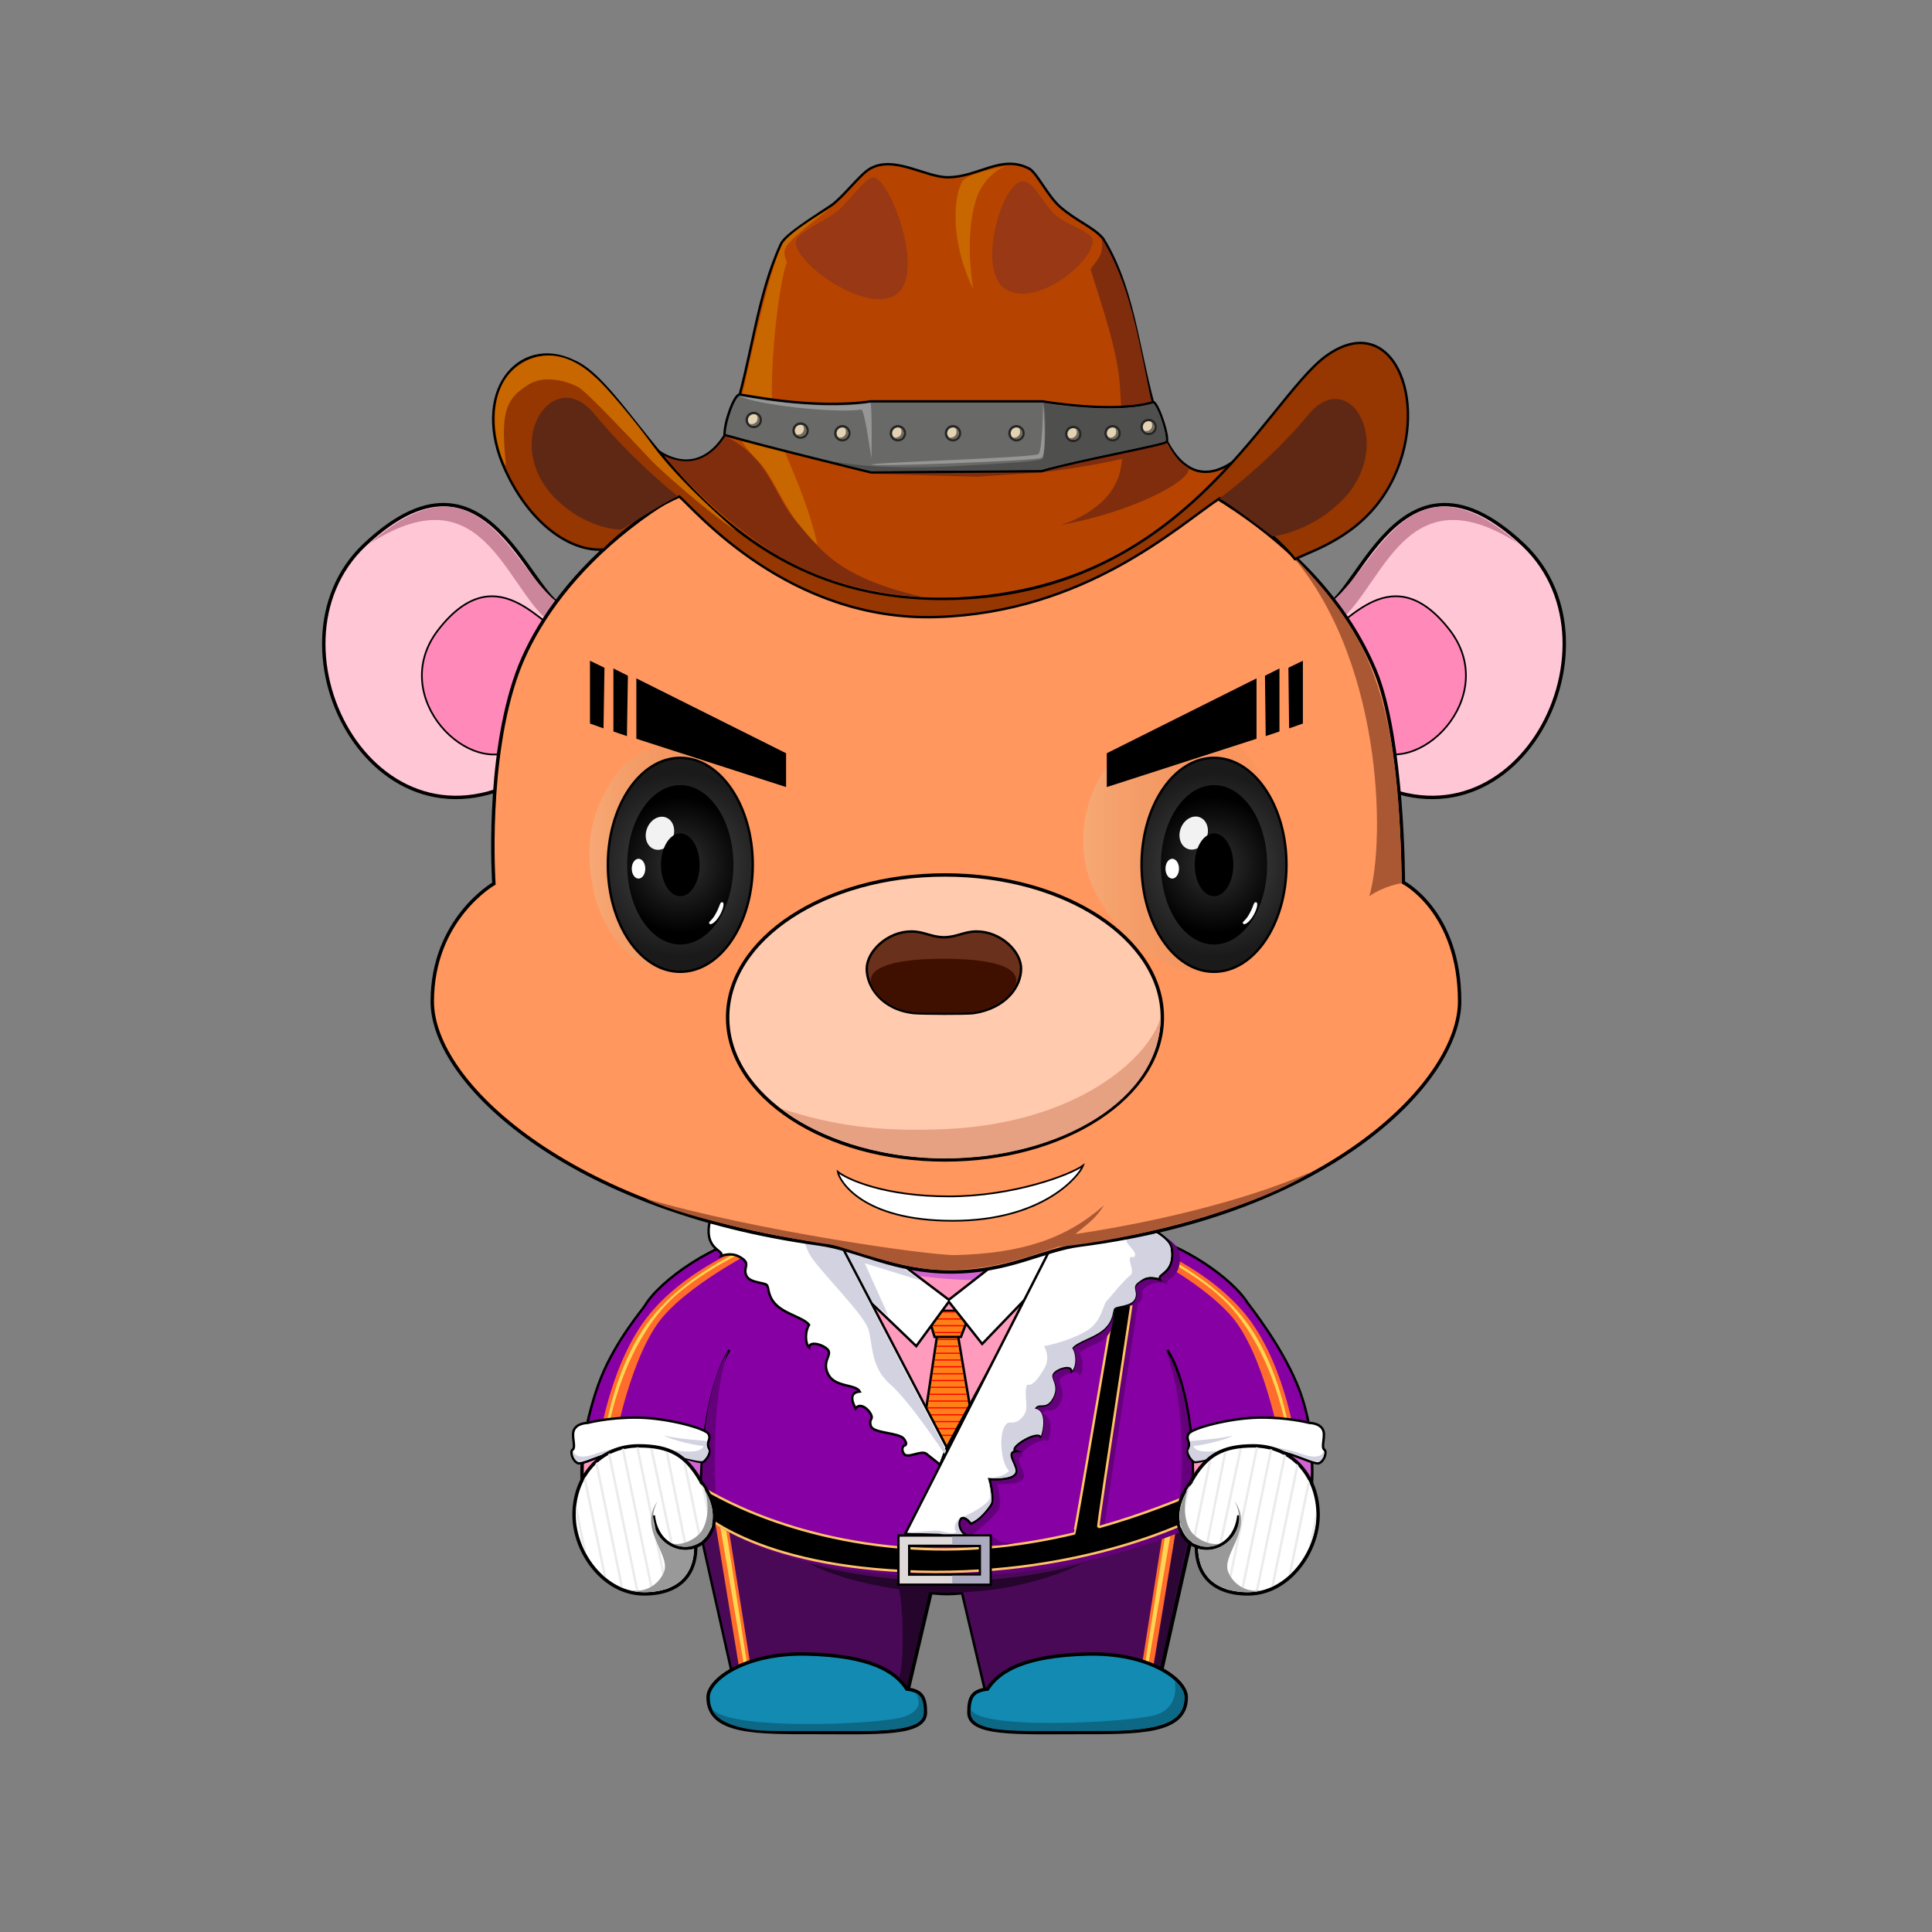 <?xml version="1.0" encoding="utf-8"?>
<svg version="1.0" id="layer_1" xmlns="http://www.w3.org/2000/svg" xmlns:xlink="http://www.w3.org/1999/xlink" x="0px" y="0px" viewBox="0 0 800 800" enable-background="new 0 0 800 800" xml:space="preserve">
<rect x="0" y="0" width="800" height="800" fill="#808080" stroke="none"/>
<g id="_x31__2_">
	<g id="身体_5_">
		<path fill="#FF96BE" stroke="#000000" stroke-width="1.417" stroke-miterlimit="10" d="M291.3,599.9c0.9-16.5,4-26.1,6.4-31.4
			C293.8,577.2,292.1,589,291.3,599.9l-0.4,14.5c0,9.2,0.5,24.7,0.5,24.7l13.1,58.4l71.6,1.9l9.4-39.9c0,0,3.8,0.4,6.6,0.4
			c2.8,0,6.6-0.4,6.6-0.4l9.4,39.9l71.6-1.9l13.1-58.4c0,0,0.5-15.2,0.5-24.1c0,0-0.2-33.1-6.8-46.5c2.1,3.2,5.8,16.1,6.5,34.5
			l0.4,12c3.6,39.4,49.8,38.6,49.8-5c0-45.3-33.4-74.5-41.8-80c-15.2-10.7-43.5-17.3-43.5-17.3h-65.7H392h-65.7
			c0,0-28.3,6.6-43.5,17.3c-8.4,5.5-41.8,34.7-41.8,80c0,43.8,46.6,44.3,49.8,4.4L291.3,599.9z"/>
		<path opacity="0.1" fill="#FFD2BE" d="M437.7,576.5c-10.9-19-1-39.8-11.4-39.8c-10.4,0-14.2,9.4-33,9.4c-0.1,0-0.7,0-0.8,0
			c-18.8,0-22.6-9.4-33-9.4s-0.5,20.8-11.4,39.8c-22.8,39.7,5.8,74.2,42.6,74.2c0.8,0,3.7,0,4.4,0
			C431.9,650.8,460.5,616.2,437.7,576.5z"/>
		<path fill="#D264D2" d="M542.8,609.5c0,10.4-6.2,31.3-16,29.3c4.2-12,3.7-32.8,3.7-32.8c1.9-45.3-26.9-73.4-26.9-73.4
			C534.1,556.9,542.8,591.9,542.8,609.5z"/>
		<path fill="#D264D2" d="M274.7,616.1c0,5.8-1.1,21.3-7.7,26.7c11.5,0,18.5-11.9,19.9-14.8c3.3-7.1,3.3-18,3.3-18
			c-0.3-34.8,10.2-48.6,10.2-48.6C282,576.8,274.7,606.2,274.7,616.1z"/>
		<path fill="#D264D2" d="M459.6,514.5c-4.6-8.2-28.1-15.9-64-17c-13.9-0.4-69.1-2.1-64.6,6.1c4.9,8.9,20.3,23,61.8,26
			C428.7,532.2,465.3,524.7,459.6,514.5z"/>
		<path fill="#D264D2" d="M335,647.2c0,0,21.3,7.5,57,7.5s56.3-7.5,56.3-7.5s-22.2,12.3-55.9,12.3c-2.9,0-4.9-0.1-7.6-0.3l-9.2,39.1
			l-3.2-4c2.3-7.2,1.4-30.3-0.1-36.2C352.5,655.2,340.1,650.3,335,647.2z"/>
		<path fill="#D264D2" d="M493.4,633l-13.7,59.8l-5.5-1c1.4-4.1,8.4-36.4,12.4-61.3c2.6-37.6-1.1-65.5-1.1-65.5
			C493.8,592.7,494.5,622.4,493.4,633z"/>
	</g>
	<g id="衣服_3_">
		<g id="领带">
			<polygon fill="#FF8018" stroke="#000000" stroke-miterlimit="10" points="388.2,551.9 380.5,603.5 405.2,603.5 396.5,551.9 			
				"/>
			<polygon fill="#FF8018" stroke="#000000" stroke-miterlimit="10" points="383.7,542.8 387,553.6 397.9,553.6 402,542.8 			"/>
			<g>
				<defs>
					<polygon id="SVGID_46_" points="403.9,599.8 396.1,552.7 397.6,552.7 401.5,542.5 384.2,542.5 387.3,552.7 388.6,552.7 
						381.7,599.8 					"/>
				</defs>
				<clipPath id="SVGID_2_">
					<use xlink:href="#SVGID_46_"  overflow="visible"/>
				</clipPath>
				<g clip-path="url(#SVGID_2_)">
					<rect x="380.4" y="543" fill="#FF0000" width="23.7" height="0.5"/>
					<rect x="380.4" y="545.9" fill="#FF0000" width="23.7" height="0.5"/>
					<rect x="380.4" y="548.7" fill="#FF0000" width="23.7" height="0.5"/>
					<rect x="380.4" y="551.5" fill="#FF0000" width="23.7" height="0.5"/>
					<rect x="380.4" y="554.4" fill="#FF0000" width="23.7" height="0.5"/>
					<rect x="380.4" y="557.2" fill="#FF0000" width="23.7" height="0.5"/>
					<rect x="380.4" y="560.1" fill="#FF0000" width="23.7" height="0.5"/>
					<rect x="380.4" y="562.9" fill="#FF0000" width="23.7" height="0.5"/>
					<rect x="380.4" y="565.7" fill="#FF0000" width="23.7" height="0.5"/>
					<rect x="380.4" y="568.6" fill="#FF0000" width="23.7" height="0.5"/>
					<rect x="380.4" y="571.4" fill="#FF0000" width="23.7" height="0.5"/>
					<rect x="380.4" y="574.2" fill="#FF0000" width="23.7" height="0.5"/>
					<rect x="380.4" y="577.1" fill="#FF0000" width="23.7" height="0.5"/>
					<rect x="380.4" y="579.9" fill="#FF0000" width="23.7" height="0.5"/>
					<rect x="380.4" y="582.7" fill="#FF0000" width="23.7" height="0.5"/>
					<rect x="380.4" y="585.6" fill="#FF0000" width="23.7" height="0.5"/>
					<rect x="380.4" y="588.4" fill="#FF0000" width="23.7" height="0.5"/>
					<rect x="380.4" y="591.3" fill="#FF0000" width="23.7" height="0.5"/>
					<rect x="380.4" y="594.1" fill="#FF0000" width="23.7" height="0.5"/>
				</g>
			</g>
		</g>
		<g id="裤子_1_">
			<path fill="#490957" stroke="#000000" stroke-miterlimit="10" d="M291,639l13.1,58.4l71.6,1.9l9.4-39.9c0,0,3.8,0.4,6.6,0.4
				c2.8,0,6.6-0.4,6.6-0.4l9.4,39.9l71.6-1.9l13.1-58.4l1.2-15.6l-15.5-0.1l-188.3-1.6L291,639z"/>
			<polygon fill="#FF6C2B" points="483,625.2 471.3,699.3 476,699.3 488.3,625.2 			"/>
			<polygon fill="#FFD551" points="483.9,626.7 474,689.8 475.4,689.8 486.2,626.6 			"/>
			<polygon fill="#FF6C2B" points="300.5,625.2 312.3,699.3 307.5,699.3 295.3,625.2 			"/>
			<polygon fill="#FFD551" points="299.6,626.7 309.5,689.8 308.1,689.8 297.3,626.6 			"/>
			<path fill="#25052C" d="M335,647.2c0,0,21.3,7.5,57,7.5s56.3-7.5,56.3-7.5s-22.2,12.3-55.9,12.3c-2.9,0-4.9-0.1-7.6-0.3
				l-9.2,39.1l-3.2-4c2.3-7.2,1.4-30.3-0.1-36.2C352.5,655.2,340.1,650.3,335,647.2z"/>
			<path opacity="0.8" fill="#25052C" d="M495.3,621.6l-15.5,71.2h-2.7c1.4-4.1,7.1-42.6,11.2-67.5L495.3,621.6z"/>
		</g>
		<g id="上衣">
			<path fill="#8600A4" stroke="#000000" stroke-miterlimit="10" d="M316.9,511.2c-20.2,1.9-44.1,19.4-49.9,29.5
				c-0.6,1.1-11.9,14.2-18.1,29.7c-6.6,16.3-8.2,35-7.9,35.6c3-2.3,23.3-17.6,49.6-1.4c0.8-8.9,3.6-33.1,11.4-45.6
				c-10.5,18-12.4,49-11.7,64.3c3,3.7,31.4,24.7,101.4,24.7s101.9-24.7,101.9-24.7s3.5-41.7-10.3-64.3c7.9,11,10.3,36.7,11.2,45.7
				c13.7-11.7,41.7-7.7,48.6-1.2c0.6-0.7,0-16.3-6.2-30.8c-6.9-16.4-19.5-32-20.5-33.5c-6.1-9.6-26.6-24.4-45-28
				c-11.1-1.5-33.9,4.1-33.9,4.1L392,599.5l-44.6-84.2L316.9,511.2z"/>
			<path fill="#65007B" d="M482.9,559.3c10.9,31.6,4.9,67.2,4.9,67.2l5.2-2.8C493,623.7,496.9,583.2,482.9,559.3z"/>
			<path fill="#65007B" d="M301.5,559.3c-9.1,26.4-4,72.4-4.9,67.2l-5.2-2.8C291.4,623.7,287.5,583.2,301.5,559.3z"/>
			<g>
				<path fill="#FF6C2B" d="M471.3,514.1c0,0,30,10.8,46,32.2c15.6,20.9,19.5,52.5,19.5,52.5L530,597c0,0-6.7-36.7-20.2-52.1
					c-13.5-15.4-42-29.2-42-29.2L471.3,514.1z"/>
				<path fill="#FFD551" d="M470.3,514.5c0,0,29.7,11.4,45.7,32.8c15.6,20.9,18.8,50.9,18.8,50.9l-1.2-0.3c0,0-3.3-32.1-23-55.5
					c-13.2-15.6-41.3-27.5-41.3-27.5L470.3,514.5z"/>
			</g>
			<g>
				<path fill="#FF6C2B" d="M313.3,514.1c0,0-30,10.8-46,32.2c-15.6,20.9-19.5,52.5-19.5,52.5l6.8-1.8c0,0,6.7-36.7,20.2-52.1
					c13.5-15.4,42-29.2,42-29.2L313.3,514.1z"/>
				<path fill="#FFD551" d="M314.2,514.5c0,0-29.7,11.4-45.7,32.8c-15.6,20.9-18.8,50.9-18.8,50.9l1.2-0.3c0,0,3.3-32.1,23-55.5
					c13.2-15.6,41.3-27.5,41.3-27.5L314.2,514.5z"/>
			</g>
			<g>
				<path fill="#FFFFFF" stroke="#000000" stroke-miterlimit="10" d="M243.3,589.2c0,0-5.8,0-6,4.5c-0.1,2.8,1,5.7-0.2,6.6
					c-1.2,0.8,0.1,4.9,2.3,5.6c2.6,0.8,15.1-6.9,26-6c10.8,0.8,24.9,6.7,26.1,5.3c1.2-1.3,3-3.3,1.9-5.7s1.2-3.3,0-5.7
					c-1.2-2.4-17.1-6.6-29.1-6.8C252.3,586.8,243.3,589.2,243.3,589.2z"/>
				<path fill="#D3D2E0" d="M292.8,596.7c0,0-13.5-1-17.9-2.3c3,2,15.4,4.6,16.5,4.3c-1.7,3.9-9.1,2.2-25.1,0.3
					c-4.8-0.6-12.7,0.5-20,3.1c-7.3,2.6-8.9-0.3-8.9-1.4c-0.3,0.4-0.5,3.5,2.3,4.6c2.5,0.2,16.8-7.2,26.5-5.7
					c7.4,1.1,23.2,6.3,24.7,5.3c1.5-1,2.9-3.8,2.5-4.4C293,600,292.2,598,292.8,596.7z"/>
			</g>
			<g>
				<path fill="#FFFFFF" stroke="#000000" stroke-miterlimit="10" d="M542.2,589.2c0,0,5.8,0,6,4.5c0.1,2.8-1,5.7,0.2,6.6
					c1.2,0.8-0.1,4.9-2.3,5.6c-2.6,0.8-15.1-6.9-26-6c-10.8,0.8-24.9,6.7-26.1,5.3c-1.2-1.3-3-3.3-1.9-5.7c1-2.4-1.2-3.3,0-5.7
					c1.2-2.4,17.1-6.6,29.1-6.8C533.2,586.8,542.2,589.2,542.2,589.2z"/>
				<path fill="#D3D2E0" d="M492.7,596.7c0,0,13.5-1,17.9-2.3c-3,2-15.4,4.6-16.5,4.3c1.7,3.9,9.1,2.2,25.1,0.3
					c4.8-0.6,12.7,0.5,20,3.1c7.3,2.6,8.9-0.3,8.9-1.4c0.3,0.4,0.5,3.5-2.3,4.6c-2.5,0.2-16.8-7.2-26.5-5.7
					c-7.4,1.1-23.2,6.3-24.7,5.3c-1.5-1-2.9-3.8-2.5-4.4C492.5,600,493.3,598,492.7,596.7z"/>
			</g>
			<g id="领子">
				<path id="腰带_3_" fill="#65007B" d="M291.1,616.6c0,0,33,23.1,89.6,26.5c24.8,1.5,47.5-1.7,66.4-6.2
					c0.5-0.1,21.4-125.1,21.8-125.2c2.2-0.5,4.3-1.1,6.4-1.6c0.8-0.2-18.9,124.5-18.2,124.2c19.1-5.3,33.4-11.5,40.5-14.2
					c0,7.4,0,10.3,0,10.3s-45.5,24.1-114.7,22.3c-69.2-1.8-91.8-25.9-91.8-25.9V616.6z"/>
				<path id="腰带" stroke="#FFC265" stroke-miterlimit="10" d="M288.8,614.7c0,0,33,23.1,89.6,26.5c24.8,1.5,47.5-1.7,66.4-6.2
					c0.5-0.1,21.4-125.1,21.8-125.2c2.2-0.5,4.3-1.1,6.4-1.6c0.8-0.2-18.9,124.5-18.2,124.2c19.1-5.3,33.4-11.5,40.5-14.2
					c0,7.4,0,10.3,0,10.3s-45.5,24.1-114.7,22.3s-91.8-25.9-91.8-25.9V614.7z"/>
				<polygon fill="#FFFFFF" stroke="#000000" stroke-miterlimit="10" points="356.7,510.9 392.9,538.2 423.7,514.2 445.9,515.7 
					406.7,556.5 392.9,539 379.4,557.4 342.7,522.2 				"/>
				<polygon fill="#D3D2E0" points="352,508.9 381.1,530.2 358.1,523.1 367.9,544.9 338.1,520.2 				"/>
				<path fill="#65007B" d="M488.4,519c1.5,10.3-6.4,10.4-5,12.7c-4.2-1.2-6.5-0.5-9,1.3c-3,2.3-0.3,2-1.7,5.2
					c-1.3,3.2-10.4,2.7-11.4,3.8s0.7,8-3.3,11.7c-4,3.7-9,3.9-11,6.7c1.7,2.7,1.7,7.5,0,9.3c-0.3-3-6.7-0.8-8,1.3
					c-1.3,2.2,2.8,4.7,0,10c-2.8,5.3-5.8,1.3-7.5,4.5c5.2,0.5,3.3,9.8,2.5,11.3c-1.7-2.5-13.9,5.1-10.2,6.1c-5,0.5,1.8,6.7-0.2,9.5
					s-10.7,2.1-10.7,2.1s2.2,8.4,0.7,10.6c-1.5,2.2-9.2,9.8-12.2,10.8c3.8,1.4,7.2-0.5,9-0.4c1.7,1.9,4.6,4,9.4,3.3
					c-0.5,0.8-6.7,1.2-9.2,1.2c-6.9-0.2-18.3-2.6-18.3-2.6l-14.3-0.1l70.2-137.9C448.4,499.2,486.9,508.7,488.4,519z"/>
				<path fill="#FFFFFF" stroke="#000000" stroke-miterlimit="10" d="M293.6,507.3c-1.5,10.3,6.4,10.4,5,12.7c4.2-1.2,6.5-0.5,9,1.3
					c3,2.3,0,3.7,1.4,6.8c1.3,3.2,7.5,2.9,8.5,4s0.2,4.8,4.2,8.5c4,3.7,11.3,5.2,13.3,8c-1.7,2.7-1.7,7.5,0,9.3c0.3-3,6.7-0.8,8,1.3
					c1.3,2.2-2.8,4.7,0,10c2.8,5.3,11.3,3.9,13,7c-5.2,0.5-2.5,5.5-1.7,7c1.7-2.5,5.1,0,6.3,2.4c1.2,2.4-1,1.8,0,4.9
					c1,3.1,11.7,2.6,13.7,5.3c2,2.8,0,2.8,0,2.8s-1.5,1.3,0,3.4c1.5,2.2,7.2-1.7,9.3,0c2.1,1.7,5.7,4.5,5.7,4.5l2.7-7.2l-58.4-111.9
					C333.7,487.5,295.2,497,293.6,507.3z"/>
				<path fill="#D3D2E0" d="M327.8,493.1c0,0,4,19.6,7.2,25.9c3.3,6.3,22.7,25,24.6,31.5c1.9,6.5,0.8,15.6,9.1,22.8
					c8.3,7.2,23.4,30.2,23.4,30.2l0.7-0.8L336,493.1H327.8z"/>
				<path fill="#FFFFFF" stroke="#000000" stroke-miterlimit="10" d="M485.2,517.1c1.5,10.3-6.4,10.4-5,12.7c-4.2-1.2-6.5-0.5-9,1.3
					c-3,2.3,0,3.7-1.4,6.8c-1.3,3.2-7.5,2.9-8.5,4s-0.2,4.8-4.2,8.5c-4,3.7-11.3,5.2-13.3,8c1.7,2.7,1.7,7.5,0,9.3
					c-0.3-3-6.7-0.8-8,1.3c-1.3,2.2,2.8,4.7,0,10c-2.8,5.3-5.8,1.3-7.5,4.5c5.2,0.5,3.3,9.8,2.5,11.3c-1.7-2.5-13.9,5.1-10.2,6.1
					c-5,0.5,1.8,6.7-0.2,9.5c-2,2.8-10.7,2.1-10.7,2.1s2.2,8.4,0.7,10.6c-1.5,2.2-5.4,6.8-8.4,7.8c-5.2-6.6-6.9,2.7-1.6,4.9
					c-1.9,3-11.3-0.5-11.3-0.5l-14.3-0.1l70.2-137.9C445.2,497.3,483.7,506.8,485.2,517.1z"/>
				<path fill="#D3D2E0" d="M484.7,517c-0.3-2.2-2-3.7-4.8-5.7c1,1.1-6.2-4-12.7,1c-3.2,2.4,4.9,5.8,2.3,8.3c-4.2-1.2,1,5.7-1.5,7.5
					c-3,2.3-8.9,9.8-9.9,10.8s-2,7-6,10.6s-14.5,7-19.8,7.9c1.7,2.7,1.7,6.5,0.4,8.7c-0.3,0.5-4.4,8.5-7.4,7.2
					c-1.6,4.3,0.9,9.3-1.2,12.5c-3.1,4.7-6.3,2.7-6.7,3.4c-4.2,2-3.3,16.3,0.4,19.8c-2,2.8-8.6,3-8.6,3s1.3,7.1,0.6,8.6
					c-1.1,2.4-7.9,6.4-11,7.4c-1.4-0.1-5.1,4.2-2.7,6.3c-2.1,1.6-5.5-0.6-9-0.5s-11.2,0.9-11.2,0.9l13.4,0.4c0,0,8.8,2.4,10.4,0.8
					c-5.2-2.9-2.6-12.2,2.6-5.6c3-1,6.6-5.4,7.9-7.6c1.2-1.9-1-10.7-1-10.7s9,0.9,11-1.9c1.7-2.3-4.3-7.8-0.5-9.5
					c-1.2-2.4,9.6-8.5,11.3-6c0.8-1.5,2.7-10.8-2.5-11.3c1.7-3.1,4.6,0.9,7.5-4.5c2.8-5.3-1.3-7.8,0-10c1.3-2.2,7.7-4.3,8-1.3
					c1.7-1.8,1.7-6.7,0-9.3c2-2.8,9.3-4.3,13.3-8c4-3.7,3.2-7.4,4.2-8.5s7.2-0.8,8.5-4c1.3-3.2-1.6-4.6,1.4-6.8
					c2.4-1.8,4.2-3,8.4-1.8C479.5,526.8,486.1,526.7,484.7,517z"/>
				<path fill="#E0D9D9" stroke="#000000" stroke-miterlimit="10" d="M372,635.8v20.4h38.2v-20.4H372z M405.8,652h-29.3v-11.9h29.3
					V652z"/>
				<polygon fill="#ABAABE" points="394.3,636.3 394.3,639.6 406.3,639.6 406.3,652.4 394.3,652.4 394.3,655.7 409.7,655.7 
					409.7,636.3 				"/>
			</g>
		</g>
	</g>
	<g id="脚_33_">
		<g id="脚_35_">
			<path fill="#128AB2" stroke="#000000" stroke-width="1.417" stroke-miterlimit="10" d="M401.2,709.1c0,9.4,20.1,8.3,45,8.3
				s45,0.4,45-14.6c0-7.4-15.6-18.6-41.2-17.9s-36.2,6.9-41.1,14.5C402.7,700.1,401.2,702.7,401.2,709.1z"/>
			<path fill="#0D6886" d="M486.4,696c0,0,2.5,10.7-7.5,14s-76.4,6.8-77-2.8c-0.7,6.2,4,9.3,21.6,9.5c6.2,0,37.1,0,37.1,0
				s24.1,0.4,28.3-8C492.3,701.7,489.3,698.7,486.4,696z"/>
		</g>
		<g id="脚_34_">
			<path fill="#128AB2" stroke="#000000" stroke-width="1.417" stroke-miterlimit="10" d="M383.2,709.1c0,9.4-20.1,8.3-45,8.3
				s-45,0.4-45-14.6c0-7.4,15.6-18.6,41.2-17.9s36.2,6.9,41.1,14.5C381.6,700.1,383.2,702.7,383.2,709.1z"/>
			<path fill="#0D6886" d="M379,701c0,0,5.3,6.6-4.8,9.9s-73.1,5.8-79.4-3.4c1.8,5.8,12.4,8.9,22.7,9.2c6.2,0.2,37.1,0,37.1,0
				s21.9,0.9,26.5-4.4C383.6,710.2,382.8,702.1,379,701z"/>
		</g>
	</g>
	<g id="手_4_">
		<g id="手_21_">
			<g id="左手_14_">
				<path fill="#FFFFFF" stroke="#000000" stroke-width="1.417" stroke-miterlimit="10" d="M287.2,632.8
					c3.6,16.8-3.9,27.2-20.5,27.2s-29-17.2-29-32.7c0-15.5,10.2-28.6,26.8-28.6c12.7,0,19.4,3.8,25.4,14.1
					C293.8,619.7,286.4,629.3,287.2,632.8z"/>
				<path fill="#FFFFFF" stroke="#000000" stroke-width="1.417" stroke-miterlimit="10" d="M270.5,627.5
					c1.5,13,12.8,16.2,19.6,11.8c6.1-3.8,9.1-14.5,0-25.9"/>
			</g>
			<g>
				<defs>
					<path id="SVGID_104_" d="M289.9,613.9c0,0-0.4-0.3-0.5-0.5c-6-10.3-14.1-13.7-24.9-14.1c-16.1-0.5-26,12.5-26,27.9
						s12.3,32.1,28.3,32.1c13.9,0,20.7-7.4,20.7-18.9c0.7-0.3,1.5-1.2,2.2-1.6C295.3,635.2,299,625.3,289.9,613.9z"/>
				</defs>
				<clipPath id="SVGID_2_">
					<use xlink:href="#SVGID_104_"  overflow="visible"/>
				</clipPath>
				<g clip-path="url(#SVGID_2_)">
					
						<rect x="240.4" y="600.3" transform="matrix(0.98 -0.202 0.202 0.98 -123.585 61.666)" fill="#EBEBEB" width="1" height="74.3"/>
					
						<rect x="246.4" y="599.7" transform="matrix(0.98 -0.202 0.202 0.98 -123.333 62.856)" fill="#EBEBEB" width="1" height="74.3"/>
					
						<rect x="252.4" y="599.1" transform="matrix(0.98 -0.202 0.202 0.98 -123.081 64.045)" fill="#EBEBEB" width="1" height="74.3"/>
					
						<rect x="258.3" y="598.4" transform="matrix(0.98 -0.202 0.202 0.98 -122.829 65.235)" fill="#EBEBEB" width="1" height="74.3"/>
					
						<rect x="264.3" y="597.8" transform="matrix(0.98 -0.202 0.202 0.98 -122.578 66.425)" fill="#EBEBEB" width="1" height="74.3"/>
					
						<rect x="270.3" y="597.1" transform="matrix(0.98 -0.202 0.202 0.98 -122.326 67.614)" fill="#EBEBEB" width="1" height="74.3"/>
					<polygon fill="#EBEBEB" points="268.7,597.4 277.5,638.7 278.5,638.5 269.7,597.2 					"/>
					<polygon fill="#EBEBEB" points="274.7,596.7 283.2,639.2 284.2,639 275.7,596.5 					"/>
					
						<rect x="288.1" y="595.2" transform="matrix(0.98 -0.202 0.202 0.98 -121.571 71.183)" fill="#EBEBEB" width="1" height="74.3"/>
					
						<rect x="294.1" y="594.6" transform="matrix(0.98 -0.201 0.201 0.98 -121.205 72.288)" fill="#EBEBEB" width="1" height="74.3"/>
				</g>
			</g>
			<path fill="#999999" d="M291.4,616.4c1.5,2.4,2.9,11.3-0.7,17.3c-1.8,3-7.3,6.4-12.2,5.5c6.1,3.2,12.8,0.3,15.3-5.2
				C297.3,626.6,292.9,618.2,291.4,616.4z"/>
			<path fill="#999999" d="M272.3,621.6c-8,10.9,4.5,21.2,2.9,28.4c-0.8,3.5-5.9,10.4-15,8.3c7.4,2.5,19.4,0.3,23.5-5.7
				c1.1-1.6,3.4-4.2,3.7-11.2C276.6,644.1,266.1,632.9,272.3,621.6z"/>
		</g>
		<g id="手_20_">
			<g id="左手_13_">
				<path fill="#FFFFFF" stroke="#000000" stroke-width="1.417" stroke-miterlimit="10" d="M496.3,632.8
					c-3.6,16.8,3.9,27.2,20.5,27.2s29-17.2,29-32.7c0-15.5-10.2-28.6-26.8-28.6c-12.7,0-19.4,3.8-25.4,14.1
					C489.7,619.7,497.1,629.3,496.3,632.8z"/>
				<path fill="#FFFFFF" stroke="#000000" stroke-width="1.417" stroke-miterlimit="10" d="M513,627.5c-1.5,13-12.8,16.2-19.6,11.8
					c-6.1-3.8-9.1-14.5,0-25.9"/>
			</g>
			<g>
				<defs>
					<path id="SVGID_106_" d="M493.6,613.9c0,0,0.4-0.3,0.5-0.5c6-10.3,14.1-13.7,24.9-14.1c16.1-0.5,26,12.5,26,27.9
						s-12.3,32.1-28.3,32.1c-13.9,0-20.7-7.4-20.7-18.9c-0.7-0.3-1.5-1.2-2.2-1.6C488.2,635.2,484.5,625.3,493.6,613.9z"/>
				</defs>
				<clipPath id="SVGID_3_">
					<use xlink:href="#SVGID_106_"  overflow="visible"/>
				</clipPath>
				<g clip-path="url(#SVGID_3_)">
					
						<rect x="505.4" y="637" transform="matrix(0.202 -0.98 0.98 0.202 -191.223 1040.414)" fill="#EBEBEB" width="74.3" height="1"/>
					
						<rect x="499.4" y="636.4" transform="matrix(0.202 -0.98 0.98 0.202 -195.358 1034.059)" fill="#EBEBEB" width="74.3" height="1"/>
					
						<rect x="493.5" y="635.7" transform="matrix(0.202 -0.98 0.98 0.202 -199.494 1027.705)" fill="#EBEBEB" width="74.3" height="1"/>
					
						<rect x="487.5" y="635.1" transform="matrix(0.202 -0.98 0.98 0.202 -203.629 1021.35)" fill="#EBEBEB" width="74.3" height="1"/>
					
						<rect x="481.6" y="634.4" transform="matrix(0.202 -0.98 0.98 0.202 -207.764 1014.995)" fill="#EBEBEB" width="74.3" height="1"/>
					
						<rect x="475.6" y="633.8" transform="matrix(0.202 -0.98 0.98 0.202 -211.899 1008.64)" fill="#EBEBEB" width="74.3" height="1"/>
					<polygon fill="#EBEBEB" points="514.8,597.4 506,638.7 505,638.5 513.8,597.2 					"/>
					<polygon fill="#EBEBEB" points="508.8,596.7 500.3,639.2 499.4,639 507.8,596.5 					"/>
					
						<rect x="457.7" y="631.9" transform="matrix(0.202 -0.98 0.98 0.202 -224.304 989.576)" fill="#EBEBEB" width="74.3" height="1"/>
					
						<rect x="451.7" y="631.2" transform="matrix(0.201 -0.98 0.98 0.201 -228.368 983.367)" fill="#EBEBEB" width="74.3" height="1"/>
				</g>
			</g>
			<path fill="#999999" d="M492.2,616.4c-1.5,2.4-2.9,11.3,0.7,17.3c1.8,3,7.3,6.4,12.2,5.5c-6.1,3.2-12.8,0.3-15.3-5.2
				C486.3,626.6,490.7,618.2,492.2,616.4z"/>
			<path fill="#999999" d="M511.2,621.6c8,10.9-4.5,21.2-2.9,28.4c0.8,3.5,5.9,10.4,15,8.3c-7.4,2.5-19.4,0.3-23.5-5.7
				c-1.1-1.6-3.4-4.2-3.7-11.2C506.9,644.1,517.4,632.9,511.2,621.6z"/>
		</g>
	</g>
	<g id="耳朵_32_">
		<g id="耳朵_34_">
			<path fill="#FFC6D6" stroke="#000000" stroke-width="1.417" stroke-miterlimit="10" d="M237.7,250.4
				c-15.4,11.3-31.4-77.1-86.8-24.7c-44.5,42.3,6,137.9,72.5,92.6L237.7,250.4z"/>
			<path fill="#CC869C" d="M153.2,225c49.3-31.5,56.4,22.9,77.8,35l5.3-7.3C213.7,244.2,202.2,181.5,153.2,225z"/>
			<path fill="#FF8ABA" stroke="#000000" stroke-width="0.709" stroke-miterlimit="10" d="M214.9,309.2c-20,14-54.9-20.5-33.5-48.3
				c25.8-33.4,45.7,4,52.3,0L214.9,309.2z"/>
		</g>
		<g id="耳朵_33_">
			<path fill="#FFC6D6" stroke="#000000" stroke-width="1.417" stroke-miterlimit="10" d="M544.1,250.4
				c15.4,11.3,31.4-77.1,86.8-24.7c44.5,42.3-6,137.9-72.5,92.6L544.1,250.4z"/>
			<path fill="#CC869C" d="M628.6,225c-49.3-31.5-56.4,22.9-77.8,35l-5.3-7.3C568.1,244.2,579.6,181.5,628.6,225z"/>
			<path fill="#FF8ABA" stroke="#000000" stroke-width="0.709" stroke-miterlimit="10" d="M566.8,309.2c20,14,54.9-20.5,33.5-48.3
				c-25.8-33.4-45.7,4-52.3,0L566.8,309.2z"/>
		</g>
	</g>
	<g id="面部_1_">
		<path id="面部_2_" fill="#FF975E" stroke="#000000" stroke-width="1.417" stroke-miterlimit="10" d="M214.3,278.3
			c11.2-30.5,46.9-77.2,129.7-100c36.3-10,61.8-8.8,96.6,0.5c41.8,11.2,105.2,42.4,128.8,98.9c11.7,28,11.7,87.7,11.7,87.7
			s23.3,12,23.3,49.3c0,32.5-52.7,87.4-157.3,100.9c-15.4,2-29.3,11.1-53.3,11.1s-38-9.3-54.8-11.6C236.1,501,179,448.5,179,414.7
			c0-34.2,25.5-48.8,25.5-48.8S201,314.7,214.3,278.3z"/>
		<path fill="#AA5834" d="M532.7,227.5c34.8,34.5,46.6,60.2,47.7,138.2c0,0-7.3,1.1-13.4,5.4C573.9,347.5,572.5,271,532.7,227.5z"/>
		<path fill="#AA5834" d="M267,496.2c18.9,9.2,64.8,17.7,77.4,19.2c6.4,1.4,29.4,10.5,47,10.5s30.2-3.9,46.7-9.6
			c29.3-2.6,80.2-15.3,104.8-31c-30.3,13.1-68.9,21.4-97.6,25.7c3.7-3.3,8.2-5.9,11.8-11.9c-15.7,13.9-34.1,19.9-61.5,20.6
			C384.7,519.9,312,509.5,267,496.2z"/>
	</g>
	<g id="鼻子_5_">
		<ellipse fill="#FFCAAE" stroke="#000000" stroke-width="1.417" stroke-miterlimit="10" cx="391.3" cy="421.3" rx="90" ry="59"/>
		<path fill="#E6A082" d="M392,467.5c-28.1,1.3-47.3-1.5-68.3-8.4c6.1,6,32.9,20.6,67.2,20.6c48.4,0,89.7-24.6,89.7-58.4
			C475.8,438.2,445.9,465,392,467.5z"/>
		<g id="鼻子_8_">
			<path fill="#69301B" stroke="#000000" stroke-miterlimit="10" d="M404.4,385.7c-5.2,0-8,2.3-13.5,2.4c-5.5-0.1-8.3-2.4-13.5-2.4
				c-10,0-18.5,8.3-18.5,15.5c0,7.3,6.2,16.9,19.6,18.3c3.1,0.3,22,0.4,24.7,0c13.3-2,19.6-11,19.6-18.3
				C422.9,394,414.4,385.7,404.4,385.7z"/>
			<path fill="#3F1000" d="M420.8,406c0,4.5-6.4,10.1-14,12.3c-4.9,1.4-10,1-16.5,1c-5.7,0-10.3,0.4-14.8-0.7
				c-8.7-2.1-14.9-8.3-14.9-12.6c0-6.6,13.4-9,30-9S420.8,399.3,420.8,406z"/>
		</g>
	</g>
	<g id="眼睛_13_">
		<g id="眼睛_15_">
			<linearGradient id="SVGID_4_" gradientUnits="userSpaceOnUse" x1="244.038" y1="355.831" x2="312.922" y2="355.831">
				<stop  offset="0" style="stop-color:#F2B484;stop-opacity:0.6"/>
				<stop  offset="1" style="stop-color:#C87A4A;stop-opacity:0"/>
			</linearGradient>
			<path fill="url(#SVGID_4_)" d="M304.6,326.7c20.7,41.4-1.1,75.1-24.6,76.1c-18.5,0.8-31.7-19.4-34.5-35.2
				c-4-20.6,0.4-34.5,11-48.8C264.4,308,291.7,300.7,304.6,326.7z"/>
			<radialGradient id="SVGID_5_" cx="281.673" cy="358.107" r="37.851" gradientUnits="userSpaceOnUse">
				<stop  offset="0" style="stop-color:#4D4D4D"/>
				<stop  offset="1" style="stop-color:#1A1A1A"/>
			</radialGradient>
			<ellipse fill="url(#SVGID_5_)" stroke="#000000" stroke-miterlimit="10" cx="281.7" cy="358.1" rx="30" ry="44.3"/>
			
				<radialGradient id="SVGID_6_" cx="298.348" cy="358.107" r="28.178" gradientTransform="matrix(0.985 0 0 1 -12.224 0)" gradientUnits="userSpaceOnUse">
				<stop  offset="0" style="stop-color:#333333"/>
				<stop  offset="1" style="stop-color:#000000"/>
			</radialGradient>
			<ellipse fill="url(#SVGID_6_)" cx="281.7" cy="358.1" rx="22" ry="33"/>
			
				<ellipse transform="matrix(0.361 -0.933 0.933 0.361 -147.298 475.264)" fill="#F2F2F2" cx="273.1" cy="345.1" rx="7" ry="5.7"/>
			<ellipse cx="281.7" cy="358.1" rx="8" ry="13"/>
			<path fill="#FFFFFF" d="M298.1,378.9c-1.4,2.5-3.6,4.4-4.3,3.6c-0.8-0.8,0.9-0.9,2.7-4.4c1.9-3.5,1.5-4.6,2.6-4.5
				C300.1,373.7,299.5,376.4,298.1,378.9z"/>
			<ellipse fill="#FFFFFF" cx="264.4" cy="359.7" rx="2.8" ry="4.1"/>
		</g>
		<g id="眼睛_14_">
			<linearGradient id="SVGID_7_" gradientUnits="userSpaceOnUse" x1="448.541" y1="351.792" x2="532.263" y2="351.792">
				<stop  offset="0" style="stop-color:#F2B484;stop-opacity:0.6"/>
				<stop  offset="1" style="stop-color:#C87A4A;stop-opacity:0"/>
			</linearGradient>
			<path fill="url(#SVGID_7_)" d="M524.7,326.7c17.5,42.8,2.8,76.1-24.6,76.1s-47.7-28.8-50.6-44.6c-4-20.6,4.9-42.7,20.5-51.1
				C489.5,296.5,512.7,297.3,524.7,326.7z"/>
			<radialGradient id="SVGID_8_" cx="502.673" cy="358.107" r="37.851" gradientUnits="userSpaceOnUse">
				<stop  offset="0" style="stop-color:#4D4D4D"/>
				<stop  offset="1" style="stop-color:#1A1A1A"/>
			</radialGradient>
			<ellipse fill="url(#SVGID_8_)" stroke="#000000" stroke-miterlimit="10" cx="502.7" cy="358.1" rx="30" ry="44.3"/>
			
				<radialGradient id="SVGID_10_" cx="522.695" cy="358.107" r="28.178" gradientTransform="matrix(0.985 0 0 1 -12.224 0)" gradientUnits="userSpaceOnUse">
				<stop  offset="0" style="stop-color:#333333"/>
				<stop  offset="1" style="stop-color:#000000"/>
			</radialGradient>
			<ellipse fill="url(#SVGID_10_)" cx="502.7" cy="358.1" rx="22" ry="33"/>
			
				<ellipse transform="matrix(0.361 -0.933 0.933 0.361 -6.062 681.368)" fill="#F2F2F2" cx="494.1" cy="345.1" rx="7" ry="5.7"/>
			<ellipse cx="502.7" cy="358.1" rx="8" ry="13"/>
			<path fill="#FFFFFF" d="M519.1,378.9c-1.4,2.5-3.6,4.4-4.3,3.6c-0.8-0.8,0.9-0.9,2.7-4.4c1.9-3.5,1.5-4.6,2.6-4.5
				C521.1,373.7,520.5,376.4,519.1,378.9z"/>
			<ellipse fill="#FFFFFF" cx="485.4" cy="359.7" rx="2.8" ry="4.1"/>
		</g>
	</g>
	<g id="眉毛_8_">
		<g>
			<polygon points="458.3,325.9 520.3,305.9 520.3,280.9 458.3,311.9 			"/>
			<polygon points="524.1,304.8 529.8,302.9 529.8,276.8 523.8,279.8 			"/>
			<polygon points="533.5,276.5 533.8,301.6 539.5,299.6 539.5,273.6 			"/>
		</g>
		<g>
			<polygon points="325.5,325.9 263.5,305.9 263.5,280.9 325.5,311.9 			"/>
			<polygon points="259.6,304.8 254,302.9 254,276.8 260,279.8 			"/>
			<polygon points="250.3,276.5 249.9,301.6 244.3,299.6 244.3,273.6 			"/>
		</g>
	</g>
<path id="嘴巴_2_" fill="#FFFFFF" stroke="#000000" stroke-width="0.709" stroke-miterlimit="10" d="M448.5,482.6
		c-1.5,4.1-16.3,22.9-54,22.9s-47-16.7-47.6-20.3c4,3.2,19.5,10.2,46,10.2S443,486.6,448.5,482.6z"/>
	<g id="头发_15_">
		<path fill="#32D2C8" stroke="#000000" stroke-width="1.417" stroke-miterlimit="10" d="M364.8,196.7
			c-26.6-6.4-37.6-38.8-23.1-58.7c-3.2,16.8,9.8,36.2,37.8,33.6"/>
		<path fill="#269E96" d="M340.5,141.2c0,0-1.2,8.3,0.4,14.6c2.3,8.7,10.2,15.5,10.2,15.5s-6.1,0.6-8.9-2.4c0.3,0.6,4.9,4.7,5.9,5.3
			c12.1,7.9,23.3,8.5,23.3,8.5s-8.9,1.1-14.9-0.6c6.7,4.3,21.7,4.9,21.7,4.9s-4.8,2.7-9.9,1.4c6.3,2.5,15.9,3.4,22.8,1.7l-14.4-17.4
			C371.2,173.3,340.9,171.3,340.5,141.2z"/>
		<path fill="#32D2C8" stroke="#000000" stroke-width="1.417" stroke-miterlimit="10" d="M445.2,180.1c-16.5-4.2-20.3-24.4-6-27.6
			c-14.9-3.3-21.7,16.3-17.7,21.8c-13.6-1-48-22.5-40.8-55.3c-13,15.5-24.8,68.8,30.3,77.7"/>
		<path fill="#269E96" d="M400.3,184.9c-23.7-12-27.2-38.2-20.8-62.1c-4.5,32.1,32,54.1,47.5,53.1c-4-5.5-4.3-18,8.8-23
			c-10.9,5.4-7.1,23.8,9.3,28c0,0-7.1,0.9-18.1-5c0,1.1,15.7,9,15.7,9l-21.8-8.9l20.7,13.1l-15-3l6.8,5l-17.1-6.9l22.3,14.4
			L400.3,184.9z"/>
	</g>
	<g id="帽子_12_">
		<path fill="#B64400" stroke="#000000" stroke-miterlimit="10" d="M510.2,191.5c-26,28.5-59.4,54.4-116.6,56.5
			c-55.5,2-93.6-27-120.9-61.1c16.9,10.9,27.6-3.9,30.9-14.2c7.7-23.9,9.6-49.6,19.8-71.7c1.8-4,15.2-12.1,20.9-16
			C349.1,81.6,356,72.4,360,70c9.9-6,23.1,3.4,32.4,3.4c12.9,0,22.3-9.8,34.1-3.4c3.2,2.3,7.4,11.1,12.3,15.5
			c6.8,6,13.9,8.5,17.9,13.2c14.3,23.1,14.9,52.9,23.9,78.2C484.7,188,493.9,202.4,510.2,191.5z"/>
		<path fill="#963600" stroke="#000000" stroke-miterlimit="10" d="M536.2,231.5c9.1-4.2,30.2-10.7,41.1-34.1
			c15-32.3-1.3-69.9-28.6-49.7c-25.1,19-59.9,100.3-158.5,100.3s-125.8-87.4-152.7-98.5c-22.7-11-43.2,13.2-28.1,45.5
			c10.9,23.4,28.1,33.7,40.7,32.5c0,0,14.1-14.5,31.2-21.9c6.5,5.6,45.4,51.9,106.7,49.9c61.3-2,99.1-37.2,117.1-49.2
			C511.8,209.5,528.1,221.3,536.2,231.5z"/>
		<g>
			<path fill="#983814" d="M329.5,100.8c-0.5-4.5,12.4-9.1,17.8-13.8c5.3-4.7,11.9-14.9,15.1-13.4C369.9,77,383,114,371,122
				S330.7,110.3,329.5,100.8z"/>
			<path fill="#983814" d="M452.5,100.3c0.5-4.5-10.1-6.5-15.4-11.2c-5.3-4.7-8.9-14.2-13.8-14c-8.3,0.3-19.1,36.5-7.1,44.5
				S451.3,109.8,452.5,100.3z"/>
			<path fill="#5E2814" d="M280.8,205.6c0,0-18.3-14.3-34.8-34.3s-37.5,10-18,33c13.8,15.3,29.3,15,29.3,15S279,205.6,280.8,205.6z"
				/>
			<path fill="#5E2814" d="M504.8,206.5c0,0,20.5-14.8,37-34.8s35.3,10.5,15.8,33.5c-13.8,15.3-30.7,16.9-30.7,16.9
				S506.6,206.5,504.8,206.5z"/>
			<g id="帽带">
				<path fill="#802D0E" d="M361,196.2l43.7,1.2l26.8-1.8c0,0,36-4,51.7-11.5c-1-4.3-2.9-8-2.9-8l-118.7,10.3L361,196.2z"/>
				<path fill="#802D0E" d="M456,98.6c11.9,18.5,15.4,41.4,20.5,66.5c2.4,10.3,8.7,24.9,14.7,28S474,211,438.8,217.5
					c0,0,19.2-5.1,24.4-20.2c2.9-8.6,1.3-23.7,0.5-37.7c-0.8-14-7.6-33.5-12.1-48C453.2,108.4,457.7,105.8,456,98.6z"/>
				<path fill="#C86600" d="M344.1,85.9c-0.5,0.5-17.8,10.2-20.3,15.5c-6.3,13.4-13.8,51.3-17,64.2c-3.3,10.4-2.7,15.6,7.3,25.4
					c7.1,7.4,11.7,23.7,24.4,34.6c-4.7-21-14.8-39.8-17.6-48.9c-3.5-12.7,0.8-56.9,4.9-68.1c-0.2-0.9-0.7-1.8-0.9-3
					C324.6,102.4,324.3,101.3,344.1,85.9z"/>
				<path fill="#802D0E" d="M275.2,188.9c4.8,1.9,15.4,6.2,25.2-8.2c18.3,8.9,19.9,24.2,29.2,35.1c10.3,12,17.4,23.3,52.2,31.3
					c-23.3-1.1-46.9-8.5-62.4-18.8C304.9,218.8,290.3,206.9,275.2,188.9z"/>
				<path fill="#C86600" d="M205.8,182.2c0,0-5.4-22.5,10.3-31.8s28.8,4.5,30.4,5.8c4.3,3.6,16.9,18.6,24.2,28.8
					c10.2,14.2,33.2,33.9,34.3,35c-13.6-9.2-32.3-26.1-35.1-29.1c-9.4-10-26.7-28.4-30.3-30.5c-4-2.3-13.6-5.4-20.5-1.3
					c-10.9,6.5-11.5,13.4-9.6,33.8C207.2,189.8,205.8,182.2,205.8,182.2z"/>
				<path fill="#C86600" d="M416.7,68.8c0,0-16.2,2.9-18.2,6.3c-3.2,5.2-5.8,23.2,4.5,44.7c-3-18.5-1.1-35.2,3.6-42.5
					C411.3,70,416.7,68.8,416.7,68.8z"/>
				<g id="装饰">
					<path fill="#696A68" stroke="#000000" stroke-miterlimit="10" d="M306.2,163.4c2.1,0,30,6.3,54.4,2.8c12.9,0,71.1,0,71.1,0
						s30,5.2,45.9,0.3c2,0.5,6.8,15.1,5.4,16.5c-1.3,1.3-37.3,7.8-51.8,12.1l-70.6,0.5c0,0-43.9-10.7-60.6-15.5
						C300,174.4,304.1,163.4,306.2,163.4z"/>
					<path fill="#4F504E" d="M477.4,167.2c-10.8,3.2-31,2.1-45.4-0.3c1.6,4.4,0.6,22.2-0.2,23c-1.3,1.3-15.4,1.9-33.9,3
						c-9.8,0.6-24.9,0.9-36.9,0.1c-10.7-0.7-19-2.6-19-2.6c10.5,2.6,18.6,4.6,18.6,4.6l70.5-0.5c14.4-4.3,49.9-10.6,51.3-12
						S479.5,167.7,477.4,167.2z"/>
					<path fill="#959695" d="M430,188c-1.6,1.6-70.3,3.5-69,4.4s68.2-1.6,70.3-2.8c2.2-1.2,1-20.9,0.5-22.7
						C432,170,431.6,186.4,430,188z"/>
					<path fill="#959695" d="M306,163.9c6.8,3.7,39.5,7.3,50.6,5.7c1.3-0.2,3.4,15,4.2,20c0.2-2.5,0.3-22.8-0.4-22.8
						C342.7,169.8,317.4,166.1,306,163.9z"/>
				</g>
				<g id="圆珠_1_">
					<g id="圆珠">
						<circle fill="#E3D2B4" stroke="#252625" stroke-miterlimit="10" cx="312.1" cy="173.9" r="2.9"/>
						<circle fill="#E3D2B4" stroke="#252625" stroke-miterlimit="10" cx="331.5" cy="178.3" r="2.9"/>
						<circle fill="#E3D2B4" stroke="#252625" stroke-miterlimit="10" cx="348.8" cy="179.4" r="2.9"/>
						<circle fill="#E3D2B4" stroke="#252625" stroke-miterlimit="10" cx="371.8" cy="179.4" r="2.9"/>
						<circle fill="#E3D2B4" stroke="#252625" stroke-miterlimit="10" cx="394.6" cy="179.4" r="2.9"/>
						<circle fill="#E3D2B4" stroke="#252625" stroke-miterlimit="10" cx="420.9" cy="179.4" r="2.9"/>
						<circle fill="#E3D2B4" stroke="#252625" stroke-miterlimit="10" cx="444.4" cy="179.7" r="2.9"/>
						<circle fill="#E3D2B4" stroke="#252625" stroke-miterlimit="10" cx="460.7" cy="179.4" r="2.9"/>
						<circle fill="#E3D2B4" stroke="#252625" stroke-miterlimit="10" cx="475.6" cy="176.8" r="2.9"/>
					</g>
					<g id="阴影">
						<path fill="#71695A" d="M313.1,171.6c0.4,0.4,0.6,1,0.6,1.6c0,1.4-1.1,2.4-2.4,2.4c-0.3,0-0.6-0.1-0.9-0.2
							c0.4,0.5,1.1,0.9,1.8,0.9c1.4,0,2.4-1.1,2.4-2.4C314.6,172.9,314,172,313.1,171.6z"/>
						<path fill="#71695A" d="M332.3,176c0.4,0.4,0.6,1,0.6,1.6c0,1.4-1.1,2.4-2.4,2.4c-0.3,0-0.6-0.1-0.9-0.2
							c0.4,0.5,1.1,0.9,1.8,0.9c1.4,0,2.4-1.1,2.4-2.4C333.9,177.3,333.2,176.4,332.3,176z"/>
						<path fill="#71695A" d="M349.7,177.2c0.4,0.4,0.6,1,0.6,1.6c0,1.4-1.1,2.4-2.4,2.4c-0.3,0-0.6-0.1-0.9-0.2
							c0.4,0.5,1.1,0.9,1.8,0.9c1.4,0,2.4-1.1,2.4-2.4C351.3,178.4,350.6,177.5,349.7,177.2z"/>
						<path fill="#71695A" d="M372.7,177.2c0.4,0.4,0.6,1,0.6,1.6c0,1.4-1.1,2.4-2.4,2.4c-0.3,0-0.6-0.1-0.9-0.2
							c0.4,0.5,1.1,0.9,1.8,0.9c1.4,0,2.4-1.1,2.4-2.4C374.3,178.4,373.6,177.5,372.7,177.2z"/>
						<path fill="#71695A" d="M395.5,177.2c0.4,0.4,0.6,1,0.6,1.6c0,1.4-1.1,2.4-2.4,2.4c-0.3,0-0.6-0.1-0.9-0.2
							c0.4,0.5,1.1,0.9,1.8,0.9c1.4,0,2.4-1.1,2.4-2.4C397,178.4,396.4,177.6,395.5,177.2z"/>
						<path fill="#71695A" d="M421.8,177.2c0.4,0.4,0.6,1,0.6,1.6c0,1.4-1.1,2.4-2.4,2.4c-0.3,0-0.6-0.1-0.9-0.2
							c0.4,0.5,1.1,0.9,1.8,0.9c1.4,0,2.4-1.1,2.4-2.4C423.4,178.4,422.7,177.5,421.8,177.2z"/>
						<path fill="#71695A" d="M445.3,177.4c0.4,0.4,0.6,1,0.6,1.6c0,1.4-1.1,2.4-2.4,2.4c-0.3,0-0.6-0.1-0.9-0.2
							c0.4,0.5,1.1,0.9,1.8,0.9c1.4,0,2.4-1.1,2.4-2.4C446.8,178.6,446.2,177.7,445.3,177.4z"/>
						<path fill="#71695A" d="M461.6,177.2c0.4,0.4,0.6,1,0.6,1.6c0,1.4-1.1,2.4-2.4,2.4c-0.3,0-0.6-0.1-0.9-0.2
							c0.4,0.5,1.1,0.9,1.8,0.9c1.4,0,2.4-1.1,2.4-2.4C463.1,178.5,462.5,177.6,461.6,177.2z"/>
						<path fill="#71695A" d="M476.5,174.5c0.4,0.4,0.6,1,0.6,1.6c0,1.4-1.1,2.4-2.4,2.4c-0.3,0-0.6-0.1-0.9-0.2
							c0.4,0.5,1.1,0.9,1.8,0.9c1.4,0,2.4-1.1,2.4-2.4C478,175.7,477.4,174.8,476.5,174.5z"/>
					</g>
				</g>
			</g>
		</g>
	</g>
</g>
</svg>